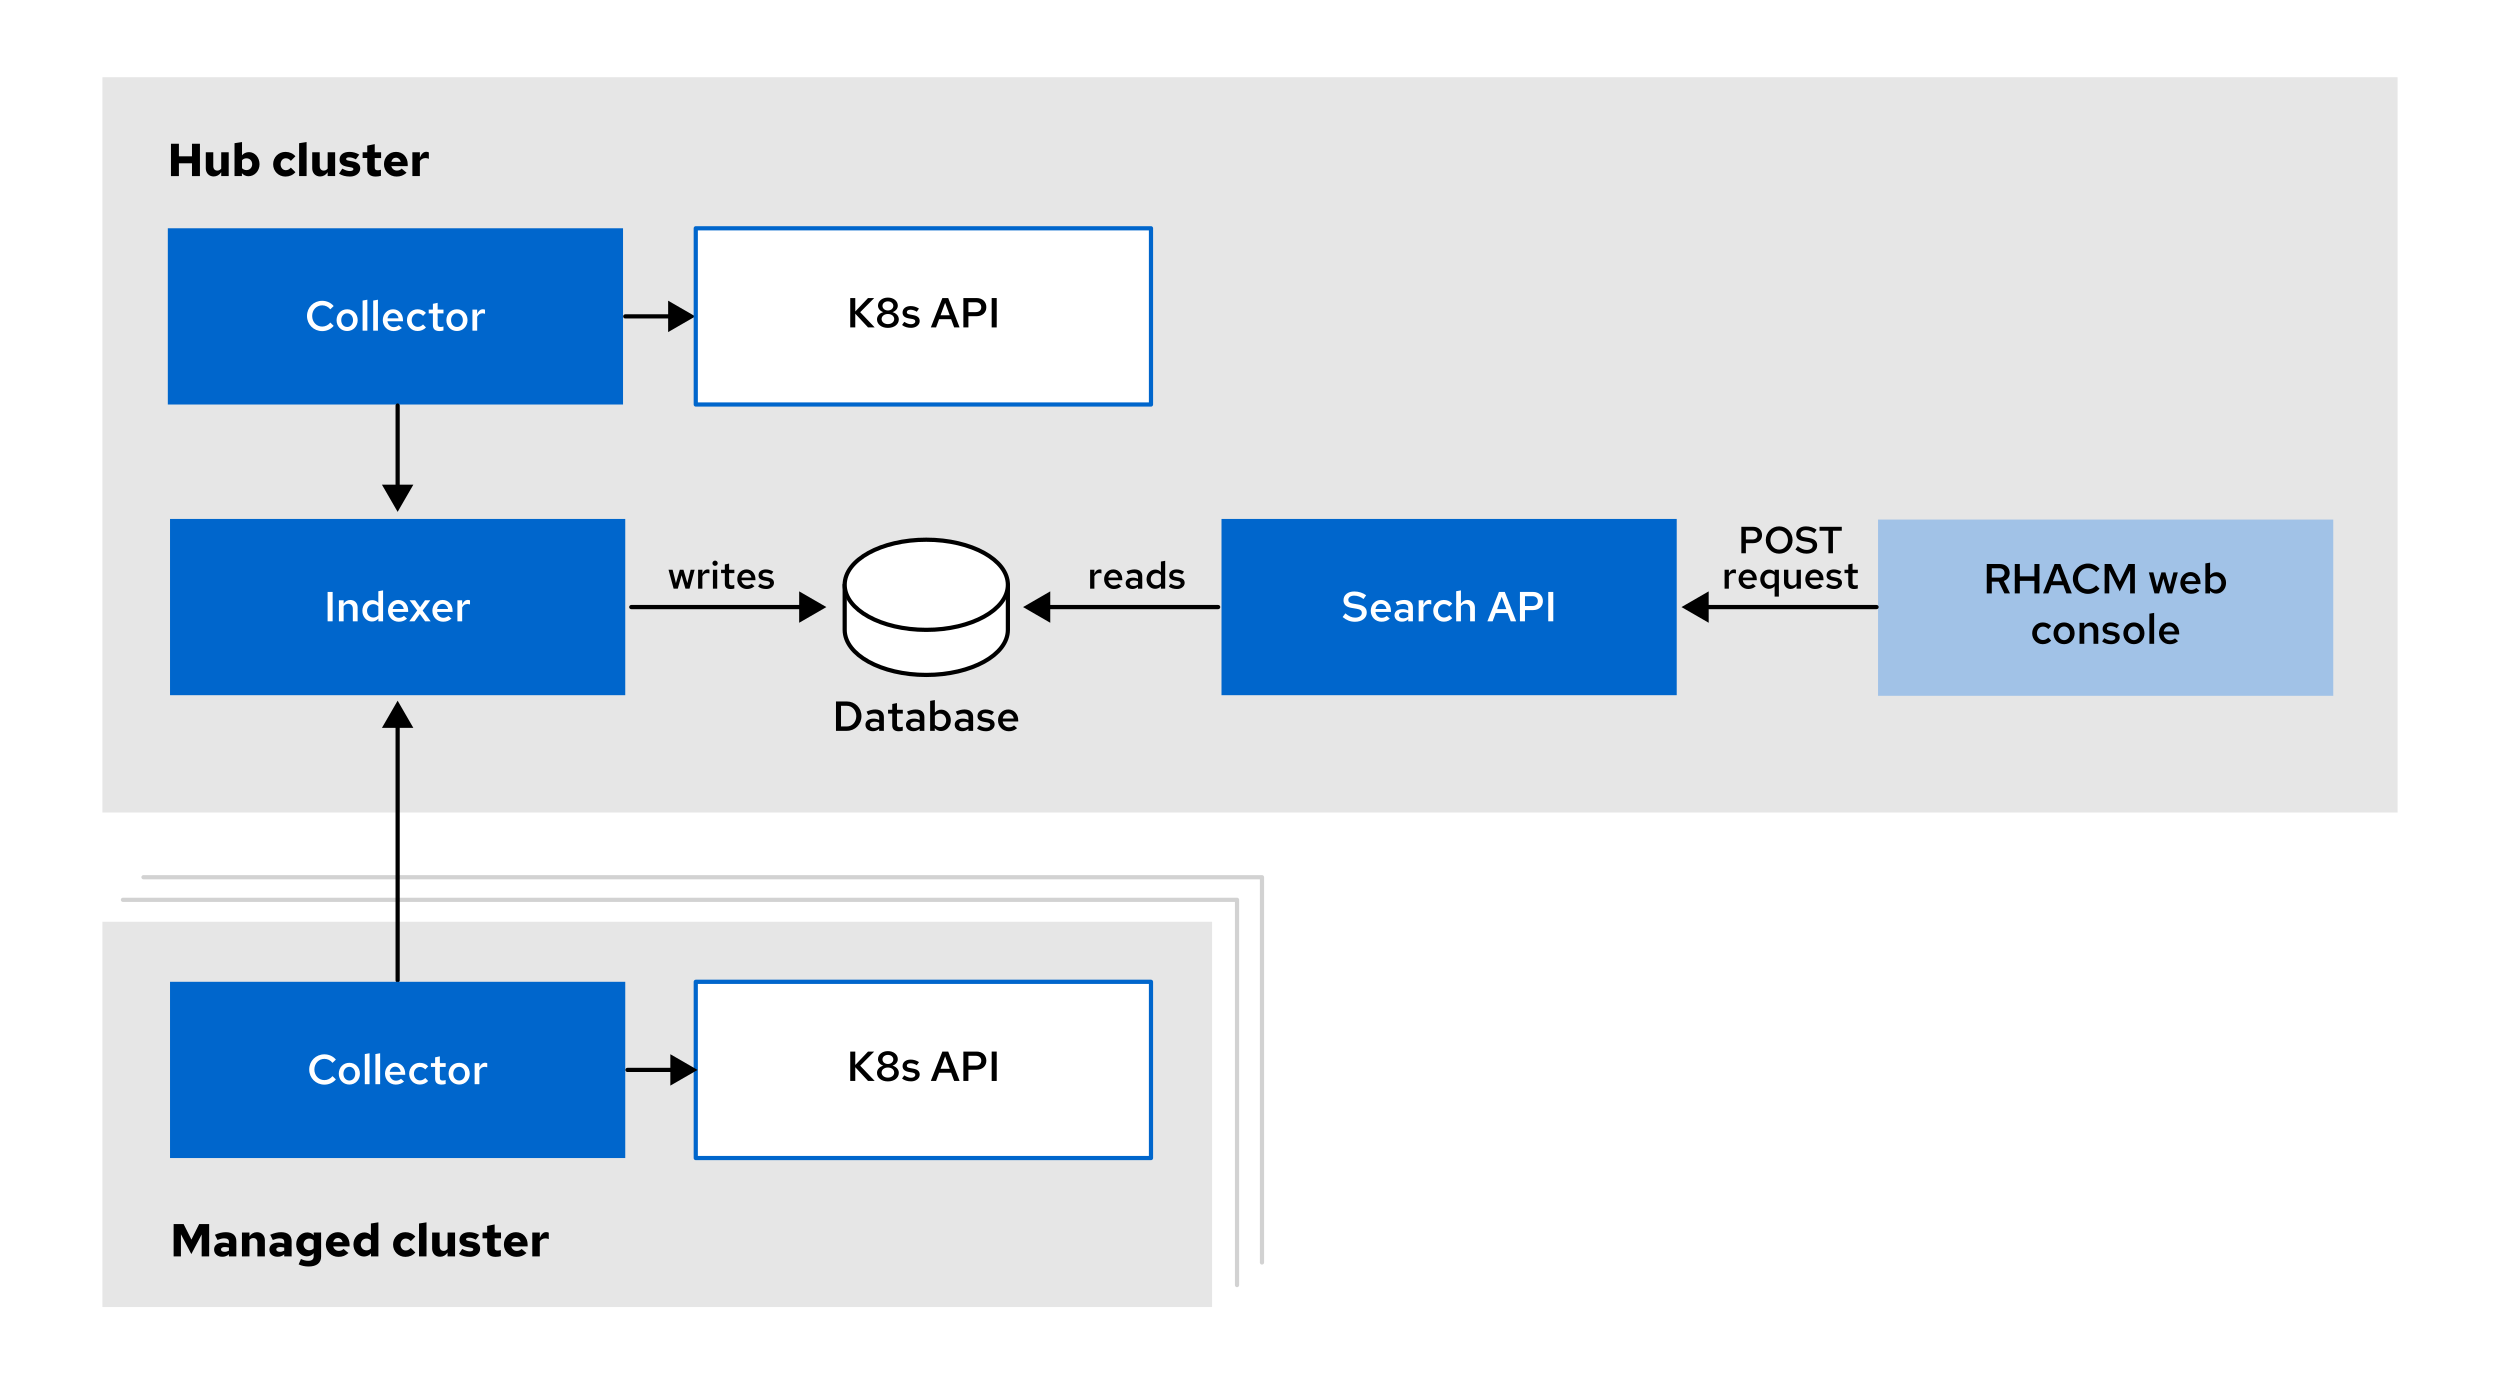 <svg id="uuid-ebcfe686-9ac0-4788-b4c0-62db6420682e" data-name="Layer 1" xmlns="http://www.w3.org/2000/svg" width="595.276" height="329.132" viewBox="0 0 595.276 329.132">
  <rect x="0" y="0" width="595.276" height="329.132" fill="#333333" stroke="none"/>
  <defs>
    <style>
      .uuid-1d7244fb-7c44-412d-bbc9-55fe25512e0c {
        stroke: #d2d2d2;
      }

      .uuid-1d7244fb-7c44-412d-bbc9-55fe25512e0c, .uuid-c9a936ca-016f-474c-8198-aa6db7174bf5, .uuid-ac366292-bc4e-4774-a60a-fff54d188578, .uuid-204c26a6-e61f-4f67-82f3-dba1c25d72a1 {
        stroke-linecap: round;
        stroke-linejoin: round;
      }

      .uuid-1d7244fb-7c44-412d-bbc9-55fe25512e0c, .uuid-204c26a6-e61f-4f67-82f3-dba1c25d72a1 {
        fill: none;
      }

      .uuid-a392baab-a7f9-4a50-8aaa-06a6478790cd {
        fill: #e6e6e6;
      }

      .uuid-c9a936ca-016f-474c-8198-aa6db7174bf5, .uuid-ac366292-bc4e-4774-a60a-fff54d188578, .uuid-f3caff86-4727-424e-9837-b213f0e2f4e6 {
        fill: #fff;
      }

      .uuid-c9a936ca-016f-474c-8198-aa6db7174bf5, .uuid-204c26a6-e61f-4f67-82f3-dba1c25d72a1 {
        stroke: #000;
      }

      .uuid-ac366292-bc4e-4774-a60a-fff54d188578 {
        stroke: #06c;
      }

      .uuid-a92c5fce-c048-4935-82c1-736e912303c3 {
        fill: #06c;
      }

      .uuid-5ebc29d7-1450-4ea7-b1e4-72ad45bd18f2 {
        fill: #a1c2e7;
      }
    </style>
  </defs>
  <rect class="uuid-f3caff86-4727-424e-9837-b213f0e2f4e6" x="-.773" y="-.101" width="596.579" height="329.216"></rect>
  <rect class="uuid-a392baab-a7f9-4a50-8aaa-06a6478790cd" x="24.386" y="18.386" width="546.503" height="175.086"></rect>
  <rect class="uuid-a392baab-a7f9-4a50-8aaa-06a6478790cd" x="24.386" y="219.479" width="264.225" height="91.737"></rect>
  <polyline class="uuid-1d7244fb-7c44-412d-bbc9-55fe25512e0c" points="29.273 214.255 294.551 214.255 294.551 305.992"></polyline>
  <polyline class="uuid-1d7244fb-7c44-412d-bbc9-55fe25512e0c" points="34.161 208.874 300.491 208.874 300.491 300.611"></polyline>
  <rect class="uuid-5ebc29d7-1450-4ea7-b1e4-72ad45bd18f2" x="447.182" y="123.713" width="108.392" height="41.965"></rect>
  <g>
    <path d="M473.069,134.299h3.108c1.389,0,2.338.859,2.338,2.119,0,.909-.539,1.619-1.389,1.919l1.479,2.958h-1.33l-1.349-2.799h-1.659v2.799h-1.199v-6.996ZM476.067,137.537c.75,0,1.239-.439,1.239-1.109,0-.68-.489-1.119-1.239-1.119h-1.799v2.229h1.799Z"></path>
    <path d="M479.739,134.299h1.199v2.938h3.478v-2.938h1.199v6.996h-1.199v-2.988h-3.478v2.988h-1.199v-6.996Z"></path>
    <path d="M489.218,134.299h1.389l2.709,6.996h-1.289l-.72-1.959h-2.868l-.72,1.959h-1.25l2.749-6.996ZM490.977,138.396l-1.1-2.958-1.089,2.958h2.188Z"></path>
    <path d="M493.569,137.797c0-2.029,1.579-3.608,3.618-3.608,1.069,0,2.089.46,2.729,1.25l-.8.779c-.5-.62-1.189-.949-1.929-.949-1.359,0-2.389,1.089-2.389,2.528s1.029,2.528,2.389,2.528c.739,0,1.429-.329,1.929-.949l.8.779c-.64.79-1.659,1.25-2.729,1.25-2.039,0-3.618-1.579-3.618-3.608Z"></path>
    <path d="M501.129,134.299h1.559l2.049,4.248,2.039-4.248h1.56v6.996h-1.13v-5.477l-2.479,4.977-2.488-5.007v5.507h-1.109v-6.996Z"></path>
    <path d="M511.658,136.288h1.08l.879,3.527,1.04-3.527h.949l1.029,3.527.88-3.527h1.049l-1.349,5.007h-1.08l-1.02-3.528-1.009,3.528h-1.1l-1.35-5.007Z"></path>
    <path d="M519.159,138.796c0-1.469,1.06-2.588,2.438-2.588,1.369,0,2.369,1.089,2.369,2.588v.271h-3.698c.11.81.72,1.399,1.499,1.399.47,0,.91-.181,1.189-.47l.739.669c-.609.51-1.219.729-1.979.729-1.439,0-2.559-1.129-2.559-2.599ZM522.897,138.366c-.12-.729-.64-1.239-1.31-1.239-.68,0-1.18.49-1.31,1.239h2.619Z"></path>
    <path d="M525.118,134.159l1.13-.19v2.988c.35-.439.909-.709,1.539-.709,1.27,0,2.259,1.129,2.259,2.548,0,1.43-1.02,2.549-2.329,2.549-.589,0-1.109-.239-1.489-.689v.64h-1.109v-7.136ZM528.937,138.796c0-.909-.64-1.599-1.489-1.599-.5,0-.909.2-1.199.56v2.089c.29.35.72.56,1.199.56.859,0,1.489-.689,1.489-1.609Z"></path>
    <path d="M483.884,150.796c0-1.449,1.1-2.588,2.528-2.588.78,0,1.499.31,1.999.85l-.699.729c-.35-.39-.78-.59-1.26-.59-.81,0-1.438.699-1.438,1.599,0,.91.629,1.6,1.438,1.6.479,0,.91-.2,1.26-.58l.699.72c-.5.54-1.219.85-1.999.85-1.429,0-2.528-1.129-2.528-2.589Z"></path>
    <path d="M488.964,150.796c0-1.479,1.079-2.588,2.519-2.588,1.43,0,2.509,1.109,2.509,2.588s-1.079,2.589-2.509,2.589c-1.439,0-2.519-1.109-2.519-2.589ZM492.882,150.796c0-.929-.59-1.629-1.399-1.629-.819,0-1.409.7-1.409,1.629,0,.939.59,1.63,1.409,1.63.81,0,1.399-.69,1.399-1.63Z"></path>
    <path d="M495.163,148.288h1.13v.819c.38-.59.93-.899,1.579-.899,1.029,0,1.749.729,1.749,1.789v3.298h-1.14v-2.979c0-.729-.43-1.199-1.1-1.199-.459,0-.829.21-1.089.609v3.568h-1.13v-5.007Z"></path>
    <path d="M500.534,152.715l.529-.749c.66.409,1.1.569,1.609.569.6,0,1.01-.279,1.01-.68,0-.31-.21-.47-.7-.569l-.879-.15c-.979-.18-1.449-.629-1.449-1.379,0-.939.77-1.549,1.938-1.549.7,0,1.329.199,1.969.6l-.529.749c-.51-.329-1-.479-1.509-.479-.521,0-.86.22-.86.58,0,.319.181.459.7.55l.89.17c.999.18,1.479.64,1.479,1.389,0,.92-.879,1.629-2.049,1.629-.859,0-1.619-.239-2.148-.68Z"></path>
    <path d="M505.593,150.796c0-1.479,1.079-2.588,2.519-2.588,1.43,0,2.509,1.109,2.509,2.588s-1.079,2.589-2.509,2.589c-1.439,0-2.519-1.109-2.519-2.589ZM509.511,150.796c0-.929-.59-1.629-1.399-1.629-.819,0-1.409.7-1.409,1.629,0,.939.59,1.63,1.409,1.63.81,0,1.399-.69,1.399-1.63Z"></path>
    <path d="M511.793,146.129l1.13-.2v7.366h-1.13v-7.166Z"></path>
    <path d="M514.083,150.796c0-1.469,1.06-2.588,2.438-2.588,1.369,0,2.369,1.089,2.369,2.588v.271h-3.698c.11.81.72,1.399,1.499,1.399.47,0,.91-.181,1.189-.47l.739.669c-.609.51-1.219.729-1.979.729-1.439,0-2.559-1.129-2.559-2.599ZM517.821,150.366c-.12-.729-.64-1.239-1.31-1.239-.68,0-1.18.49-1.31,1.239h2.619Z"></path>
  </g>
  <g>
    <path d="M40.708,34.229h1.892v2.992h3.114v-2.992h1.892v7.701h-1.892v-3.048h-3.114v3.048h-1.892v-7.701Z"></path>
    <path d="M49.001,40.081v-3.828h1.782v3.312c0,.638.374,1.056.946,1.056.385,0,.693-.153.946-.473v-3.895h1.782v5.677h-1.782v-.924c-.44.66-1.056,1.012-1.793,1.012-1.1,0-1.881-.803-1.881-1.937Z"></path>
    <path d="M55.843,34.097l1.783-.275v3.157c.374-.462.99-.759,1.661-.759,1.397,0,2.508,1.287,2.508,2.883s-1.166,2.86-2.641,2.86c-.616,0-1.166-.265-1.551-.727v.693h-1.76v-7.833ZM60.046,39.091c0-.803-.583-1.396-1.353-1.396-.44,0-.781.153-1.067.462v1.893c.275.285.649.45,1.067.45.781,0,1.353-.594,1.353-1.408Z"></path>
    <path d="M65.039,39.103c0-1.661,1.276-2.938,2.938-2.938.935,0,1.793.374,2.365,1.045l-1.089,1.089c-.363-.429-.726-.616-1.21-.616-.704,0-1.232.605-1.232,1.42s.528,1.419,1.232,1.419c.484,0,.847-.188,1.21-.616l1.089,1.089c-.572.672-1.43,1.046-2.365,1.046-1.661,0-2.938-1.276-2.938-2.938Z"></path>
    <path d="M71.221,34.097l1.783-.275v8.108h-1.783v-7.833Z"></path>
    <path d="M74.345,40.081v-3.828h1.782v3.312c0,.638.374,1.056.946,1.056.385,0,.693-.153.946-.473v-3.895h1.782v5.677h-1.782v-.924c-.44.66-1.056,1.012-1.793,1.012-1.1,0-1.881-.803-1.881-1.937Z"></path>
    <path d="M80.725,41.347l.781-1.188c.814.43,1.276.572,1.826.572.506,0,.814-.176.814-.462,0-.22-.165-.341-.528-.407l-1.089-.198c-1.1-.209-1.672-.77-1.672-1.65,0-1.154.891-1.848,2.376-1.848.792,0,1.573.22,2.311.648l-.814,1.134c-.572-.33-1.101-.484-1.628-.484-.429,0-.682.144-.682.385,0,.231.143.33.583.407l1.067.198c1.122.209,1.705.781,1.705,1.64,0,1.11-1.045,1.947-2.442,1.947-1.034,0-1.947-.242-2.607-.693Z"></path>
    <path d="M87.446,40.214v-2.586h-1.101v-1.375h1.101v-1.573l1.782-.363v1.937h1.518v1.375h-1.518v2.233c0,.506.198.683.748.683.209,0,.374-.022.726-.121v1.44c-.33.1-.858.177-1.221.177-1.342,0-2.035-.616-2.035-1.826Z"></path>
    <path d="M91.428,39.103c0-1.661,1.232-2.938,2.86-2.938,1.64,0,2.794,1.243,2.794,3.003v.386h-3.905c.165.638.682,1.066,1.331,1.066.473,0,.869-.165,1.122-.473l1.177.979c-.737.648-1.43.913-2.387.913-1.672,0-2.993-1.287-2.993-2.938ZM95.433,38.541c-.154-.604-.583-.99-1.155-.99-.561,0-.957.363-1.1.99h2.255Z"></path>
    <path d="M98.193,36.253h1.783v1.287c.363-.946.869-1.397,1.54-1.397.253.012.374.033.594.144v1.529c-.22-.11-.528-.177-.836-.177-.528,0-1.012.275-1.298.704v3.587h-1.783v-5.677Z"></path>
  </g>
  <g>
    <path d="M41.343,291.46h2.376l1.859,3.696,1.848-3.696h2.376v7.701h-1.782v-5.226l-2.464,4.676-2.476-4.72v5.27h-1.738v-7.701Z"></path>
    <path d="M50.979,297.533c0-1.046.814-1.65,2.211-1.65.407,0,.814.077,1.32.264v-.462c0-.55-.363-.825-1.122-.825-.429,0-.935.121-1.595.396l-.616-1.243c.935-.418,1.771-.616,2.607-.616,1.573,0,2.486.781,2.486,2.134v3.631h-1.76v-.495c-.495.418-.968.583-1.573.583-1.155,0-1.958-.704-1.958-1.716ZM53.488,298.072c.374,0,.715-.1,1.023-.286v-.727c-.33-.077-.649-.121-.979-.121-.583,0-.913.198-.913.562s.319.572.869.572Z"></path>
    <path d="M57.612,293.484h1.783v.924c.44-.66,1.056-1.012,1.793-1.012,1.1,0,1.881.803,1.881,1.937v3.828h-1.782v-3.312c0-.638-.374-1.056-.946-1.056-.385,0-.693.153-.946.473v3.895h-1.783v-5.677Z"></path>
    <path d="M64.146,297.533c0-1.046.814-1.65,2.211-1.65.407,0,.814.077,1.32.264v-.462c0-.55-.363-.825-1.122-.825-.429,0-.935.121-1.595.396l-.616-1.243c.935-.418,1.771-.616,2.607-.616,1.573,0,2.486.781,2.486,2.134v3.631h-1.76v-.495c-.495.418-.968.583-1.573.583-1.155,0-1.958-.704-1.958-1.716ZM66.655,298.072c.374,0,.715-.1,1.023-.286v-.727c-.33-.077-.649-.121-.979-.121-.583,0-.913.198-.913.562s.319.572.869.572Z"></path>
    <path d="M71.109,301.064l.55-1.287c.627.297,1.188.44,1.738.44.847,0,1.287-.353,1.287-1.046v-.77c-.374.462-.99.748-1.65.748-1.397,0-2.508-1.276-2.508-2.86s1.167-2.839,2.641-2.839c.605,0,1.155.253,1.54.715v-.682h1.75v5.71c0,1.529-1.056,2.376-2.993,2.376-.858,0-1.672-.176-2.354-.506ZM74.685,297.247v-1.893c-.275-.286-.649-.44-1.056-.44-.781,0-1.353.584-1.353,1.387s.583,1.397,1.353,1.397c.429,0,.781-.154,1.056-.451Z"></path>
    <path d="M77.588,296.334c0-1.661,1.232-2.938,2.86-2.938,1.64,0,2.794,1.243,2.794,3.003v.386h-3.905c.165.638.682,1.066,1.331,1.066.473,0,.869-.165,1.122-.473l1.177.979c-.737.648-1.43.913-2.387.913-1.672,0-2.993-1.287-2.993-2.938ZM81.593,295.772c-.154-.604-.583-.99-1.155-.99-.561,0-.957.363-1.1.99h2.255Z"></path>
    <path d="M84.155,296.312c0-1.595,1.167-2.86,2.641-2.86.594,0,1.133.242,1.518.683v-2.806l1.782-.275v8.108h-1.76v-.737c-.374.474-1.001.771-1.672.771-1.397,0-2.508-1.287-2.508-2.883ZM88.313,297.269v-1.914c-.275-.286-.649-.44-1.056-.44-.781,0-1.353.595-1.353,1.408,0,.804.583,1.397,1.353,1.397.429,0,.781-.154,1.056-.451Z"></path>
    <path d="M93.593,296.334c0-1.661,1.276-2.938,2.938-2.938.935,0,1.793.374,2.365,1.045l-1.089,1.089c-.363-.429-.726-.616-1.21-.616-.704,0-1.232.605-1.232,1.42s.528,1.419,1.232,1.419c.484,0,.847-.188,1.21-.616l1.089,1.089c-.572.672-1.43,1.046-2.365,1.046-1.661,0-2.938-1.276-2.938-2.938Z"></path>
    <path d="M99.774,291.328l1.783-.275v8.108h-1.783v-7.833Z"></path>
    <path d="M102.898,297.312v-3.828h1.782v3.312c0,.638.374,1.056.946,1.056.385,0,.693-.153.946-.473v-3.895h1.782v5.677h-1.782v-.924c-.44.66-1.056,1.012-1.793,1.012-1.1,0-1.881-.803-1.881-1.937Z"></path>
    <path d="M109.278,298.578l.781-1.188c.814.43,1.276.572,1.826.572.506,0,.814-.176.814-.462,0-.22-.165-.341-.528-.407l-1.089-.198c-1.1-.209-1.672-.77-1.672-1.65,0-1.154.891-1.848,2.376-1.848.792,0,1.573.22,2.311.648l-.814,1.134c-.572-.33-1.101-.484-1.628-.484-.429,0-.682.144-.682.385,0,.231.143.33.583.407l1.067.198c1.122.209,1.705.781,1.705,1.64,0,1.11-1.045,1.947-2.442,1.947-1.034,0-1.947-.242-2.607-.693Z"></path>
    <path d="M116,297.445v-2.586h-1.101v-1.375h1.101v-1.573l1.782-.363v1.937h1.518v1.375h-1.518v2.233c0,.506.198.683.748.683.209,0,.374-.022.726-.121v1.44c-.33.1-.858.177-1.221.177-1.342,0-2.035-.616-2.035-1.826Z"></path>
    <path d="M119.981,296.334c0-1.661,1.232-2.938,2.86-2.938,1.64,0,2.794,1.243,2.794,3.003v.386h-3.905c.165.638.682,1.066,1.331,1.066.473,0,.869-.165,1.122-.473l1.177.979c-.737.648-1.43.913-2.387.913-1.672,0-2.993-1.287-2.993-2.938ZM123.986,295.772c-.154-.604-.583-.99-1.155-.99-.561,0-.957.363-1.1.99h2.255Z"></path>
    <path d="M126.746,293.484h1.783v1.287c.363-.946.869-1.397,1.54-1.397.253.012.374.033.594.144v1.529c-.22-.11-.528-.177-.836-.177-.528,0-1.012.275-1.298.704v3.587h-1.783v-5.677Z"></path>
  </g>
  <rect class="uuid-a92c5fce-c048-4935-82c1-736e912303c3" x="40.485" y="123.566" width="108.392" height="41.965"></rect>
  <rect class="uuid-a92c5fce-c048-4935-82c1-736e912303c3" x="39.959" y="54.354" width="108.392" height="41.965"></rect>
  <g>
    <path class="uuid-f3caff86-4727-424e-9837-b213f0e2f4e6" d="M73.101,75.232c0-2.029,1.579-3.608,3.618-3.608,1.069,0,2.089.46,2.729,1.25l-.8.779c-.5-.62-1.189-.949-1.929-.949-1.359,0-2.389,1.089-2.389,2.528s1.029,2.528,2.389,2.528c.739,0,1.429-.329,1.929-.949l.8.779c-.64.79-1.659,1.25-2.729,1.25-2.039,0-3.618-1.579-3.618-3.608Z"></path>
    <path class="uuid-f3caff86-4727-424e-9837-b213f0e2f4e6" d="M80.141,76.231c0-1.479,1.08-2.588,2.519-2.588,1.429,0,2.509,1.109,2.509,2.588s-1.08,2.589-2.509,2.589c-1.439,0-2.519-1.109-2.519-2.589ZM84.059,76.231c0-.929-.59-1.629-1.399-1.629-.819,0-1.409.7-1.409,1.629,0,.939.59,1.63,1.409,1.63.81,0,1.399-.69,1.399-1.63Z"></path>
    <path class="uuid-f3caff86-4727-424e-9837-b213f0e2f4e6" d="M86.34,71.564l1.129-.2v7.366h-1.129v-7.166Z"></path>
    <path class="uuid-f3caff86-4727-424e-9837-b213f0e2f4e6" d="M88.86,71.564l1.129-.2v7.366h-1.129v-7.166Z"></path>
    <path class="uuid-f3caff86-4727-424e-9837-b213f0e2f4e6" d="M91.15,76.231c0-1.469,1.06-2.588,2.438-2.588,1.37,0,2.369,1.089,2.369,2.588v.271h-3.698c.11.81.72,1.399,1.499,1.399.47,0,.91-.181,1.189-.47l.74.669c-.61.51-1.219.729-1.979.729-1.439,0-2.559-1.129-2.559-2.599ZM94.888,75.802c-.12-.729-.64-1.239-1.309-1.239-.68,0-1.179.49-1.309,1.239h2.618Z"></path>
    <path class="uuid-f3caff86-4727-424e-9837-b213f0e2f4e6" d="M96.9,76.231c0-1.449,1.1-2.588,2.529-2.588.779,0,1.499.31,1.999.85l-.699.729c-.35-.39-.78-.59-1.26-.59-.809,0-1.439.699-1.439,1.599,0,.91.63,1.6,1.439,1.6.48,0,.91-.2,1.26-.58l.699.72c-.5.54-1.219.85-1.999.85-1.429,0-2.529-1.129-2.529-2.589Z"></path>
    <path class="uuid-f3caff86-4727-424e-9837-b213f0e2f4e6" d="M103.08,77.432v-2.809h-1v-.899h1v-1.38l1.129-.239v1.619h1.389v.899h-1.389v2.559c0,.489.19.68.7.68.22,0,.379-.03.68-.12v.949c-.29.09-.67.14-.97.14-1.009,0-1.539-.479-1.539-1.398Z"></path>
    <path class="uuid-f3caff86-4727-424e-9837-b213f0e2f4e6" d="M106.29,76.231c0-1.479,1.08-2.588,2.519-2.588,1.429,0,2.509,1.109,2.509,2.588s-1.08,2.589-2.509,2.589c-1.439,0-2.519-1.109-2.519-2.589ZM110.208,76.231c0-.929-.59-1.629-1.399-1.629-.819,0-1.409.7-1.409,1.629,0,.939.59,1.63,1.409,1.63.81,0,1.399-.69,1.399-1.63Z"></path>
    <path class="uuid-f3caff86-4727-424e-9837-b213f0e2f4e6" d="M112.49,73.724h1.129v1.079c.28-.76.759-1.17,1.379-1.17.19.011.32.03.49.101v.989c-.18-.07-.41-.12-.62-.12-.549,0-.999.31-1.249.83v3.298h-1.129v-5.007Z"></path>
  </g>
  <g>
    <path class="uuid-f3caff86-4727-424e-9837-b213f0e2f4e6" d="M78.006,140.946h1.199v6.996h-1.199v-6.996Z"></path>
    <path class="uuid-f3caff86-4727-424e-9837-b213f0e2f4e6" d="M80.696,142.936h1.129v.819c.38-.59.929-.899,1.579-.899,1.029,0,1.749.729,1.749,1.789v3.298h-1.14v-2.979c0-.729-.43-1.199-1.099-1.199-.46,0-.83.21-1.089.609v3.568h-1.129v-5.007Z"></path>
    <path class="uuid-f3caff86-4727-424e-9837-b213f0e2f4e6" d="M86.286,145.443c0-1.429,1.029-2.548,2.339-2.548.569,0,1.089.229,1.459.649v-2.769l1.129-.2v7.366h-1.119v-.659c-.36.449-.919.709-1.549.709-1.27,0-2.259-1.129-2.259-2.549ZM90.084,146.493v-2.108c-.29-.34-.72-.54-1.189-.54-.859,0-1.499.68-1.499,1.599,0,.91.64,1.6,1.499,1.6.49,0,.9-.19,1.189-.55Z"></path>
    <path class="uuid-f3caff86-4727-424e-9837-b213f0e2f4e6" d="M92.386,145.443c0-1.469,1.06-2.588,2.438-2.588,1.37,0,2.369,1.089,2.369,2.588v.271h-3.698c.11.81.72,1.399,1.499,1.399.47,0,.91-.181,1.189-.47l.74.669c-.61.51-1.219.729-1.979.729-1.439,0-2.559-1.129-2.559-2.599ZM96.124,145.014c-.12-.729-.64-1.239-1.309-1.239-.68,0-1.179.49-1.309,1.239h2.618Z"></path>
    <path class="uuid-f3caff86-4727-424e-9837-b213f0e2f4e6" d="M99.335,145.364l-1.809-2.429h1.33l1.169,1.648,1.169-1.648h1.27l-1.829,2.458,1.909,2.549h-1.319l-1.259-1.749-1.259,1.749h-1.259l1.889-2.578Z"></path>
    <path class="uuid-f3caff86-4727-424e-9837-b213f0e2f4e6" d="M102.956,145.443c0-1.469,1.06-2.588,2.438-2.588,1.37,0,2.369,1.089,2.369,2.588v.271h-3.698c.11.81.72,1.399,1.499,1.399.47,0,.91-.181,1.189-.47l.74.669c-.61.51-1.219.729-1.979.729-1.439,0-2.559-1.129-2.559-2.599ZM106.694,145.014c-.12-.729-.64-1.239-1.309-1.239-.68,0-1.179.49-1.309,1.239h2.618Z"></path>
    <path class="uuid-f3caff86-4727-424e-9837-b213f0e2f4e6" d="M108.916,142.936h1.129v1.079c.28-.76.759-1.17,1.379-1.17.19.011.32.03.49.101v.989c-.18-.07-.41-.12-.62-.12-.549,0-.999.31-1.249.83v3.298h-1.129v-5.007Z"></path>
  </g>
  <rect class="uuid-a92c5fce-c048-4935-82c1-736e912303c3" x="290.853" y="123.566" width="108.392" height="41.965"></rect>
  <g>
    <path class="uuid-f3caff86-4727-424e-9837-b213f0e2f4e6" d="M319.694,146.923l.649-.88c.899.74,1.549,1.02,2.358,1.02.92,0,1.56-.47,1.56-1.119,0-.569-.34-.84-1.27-.999l-1.289-.22c-1.21-.221-1.799-.82-1.799-1.779,0-1.27,1.009-2.109,2.578-2.109,1.05,0,2.009.311,2.809.899l-.609.9c-.7-.53-1.449-.81-2.239-.81-.84,0-1.399.43-1.399.999,0,.51.32.77,1.08.89l1.249.21c1.409.25,2.068.869,2.068,1.929,0,1.289-1.139,2.199-2.808,2.199-1.1,0-2.05-.38-2.938-1.13Z"></path>
    <path class="uuid-f3caff86-4727-424e-9837-b213f0e2f4e6" d="M326.394,145.443c0-1.469,1.06-2.588,2.438-2.588,1.369,0,2.369,1.089,2.369,2.588v.271h-3.698c.11.81.72,1.399,1.499,1.399.47,0,.91-.181,1.189-.47l.739.669c-.609.51-1.219.729-1.979.729-1.439,0-2.559-1.129-2.559-2.599ZM330.132,145.014c-.12-.729-.64-1.239-1.31-1.239-.68,0-1.18.49-1.31,1.239h2.619Z"></path>
    <path class="uuid-f3caff86-4727-424e-9837-b213f0e2f4e6" d="M332.044,146.503c0-.899.74-1.469,1.919-1.469.47,0,.91.1,1.35.319v-.56c0-.659-.38-.999-1.149-.999-.42,0-.88.12-1.459.39l-.4-.819c.75-.34,1.409-.51,2.079-.51,1.31,0,2.049.659,2.049,1.818v3.269h-1.119v-.52c-.43.42-.909.609-1.489.609-1.05,0-1.779-.63-1.779-1.529ZM334.133,147.232c.45,0,.84-.13,1.18-.419v-.81c-.359-.17-.72-.24-1.149-.24-.649,0-1.06.27-1.06.72,0,.46.4.749,1.029.749Z"></path>
    <path class="uuid-f3caff86-4727-424e-9837-b213f0e2f4e6" d="M337.803,142.936h1.13v1.079c.279-.76.76-1.17,1.379-1.17.19.011.32.03.49.101v.989c-.181-.07-.41-.12-.62-.12-.55,0-.999.31-1.249.83v3.298h-1.13v-5.007Z"></path>
    <path class="uuid-f3caff86-4727-424e-9837-b213f0e2f4e6" d="M341.273,145.443c0-1.449,1.1-2.588,2.528-2.588.78,0,1.499.31,1.999.85l-.699.729c-.35-.39-.779-.59-1.26-.59-.81,0-1.439.699-1.439,1.599,0,.91.63,1.6,1.439,1.6.48,0,.91-.2,1.26-.58l.699.72c-.5.54-1.219.85-1.999.85-1.429,0-2.528-1.129-2.528-2.589Z"></path>
    <path class="uuid-f3caff86-4727-424e-9837-b213f0e2f4e6" d="M346.733,140.776l1.13-.2v3.179c.38-.59.93-.899,1.579-.899,1.029,0,1.749.729,1.749,1.789v3.298h-1.14v-2.979c0-.729-.43-1.199-1.1-1.199-.459,0-.829.21-1.089.609v3.568h-1.13v-7.166Z"></path>
    <path class="uuid-f3caff86-4727-424e-9837-b213f0e2f4e6" d="M356.912,140.946h1.389l2.709,6.996h-1.289l-.72-1.959h-2.868l-.72,1.959h-1.25l2.749-6.996ZM358.671,145.044l-1.1-2.958-1.089,2.958h2.188Z"></path>
    <path class="uuid-f3caff86-4727-424e-9837-b213f0e2f4e6" d="M361.913,140.946h3.128c1.419,0,2.339.89,2.339,2.179,0,1.26-.92,2.148-2.339,2.148h-1.929v2.669h-1.199v-6.996ZM364.852,144.294c.85,0,1.319-.47,1.319-1.179,0-.689-.47-1.159-1.31-1.159h-1.749v2.338h1.739Z"></path>
    <path class="uuid-f3caff86-4727-424e-9837-b213f0e2f4e6" d="M368.653,140.946h1.199v6.996h-1.199v-6.996Z"></path>
  </g>
  <g>
    <g>
      <path d="M199.054,167.024h2.559c2.009,0,3.508,1.529,3.508,3.498s-1.499,3.498-3.508,3.498h-2.559v-6.996ZM201.643,172.981c1.259,0,2.249-1.069,2.249-2.459s-.989-2.459-2.249-2.459h-1.389v4.918h1.389Z"></path>
      <path d="M206.074,172.581c0-.899.739-1.469,1.919-1.469.47,0,.909.1,1.349.319v-.56c0-.659-.38-.999-1.149-.999-.42,0-.879.12-1.459.39l-.4-.819c.75-.34,1.409-.51,2.079-.51,1.31,0,2.049.659,2.049,1.818v3.269h-1.119v-.52c-.43.42-.91.609-1.489.609-1.049,0-1.779-.63-1.779-1.529ZM208.163,173.311c.45,0,.839-.13,1.179-.419v-.81c-.36-.17-.72-.24-1.149-.24-.649,0-1.06.27-1.06.72,0,.46.4.749,1.03.749Z"></path>
      <path d="M212.454,172.722v-2.809h-1v-.899h1v-1.38l1.129-.239v1.619h1.389v.899h-1.389v2.559c0,.489.19.68.7.68.22,0,.379-.03.68-.12v.949c-.29.09-.67.14-.97.14-1.009,0-1.539-.479-1.539-1.398Z"></path>
      <path d="M215.714,172.581c0-.899.739-1.469,1.919-1.469.47,0,.909.1,1.349.319v-.56c0-.659-.38-.999-1.149-.999-.42,0-.879.12-1.459.39l-.4-.819c.75-.34,1.409-.51,2.079-.51,1.31,0,2.049.659,2.049,1.818v3.269h-1.119v-.52c-.43.42-.91.609-1.489.609-1.049,0-1.779-.63-1.779-1.529ZM217.803,173.311c.45,0,.839-.13,1.179-.419v-.81c-.36-.17-.72-.24-1.149-.24-.649,0-1.06.27-1.06.72,0,.46.4.749,1.03.749Z"></path>
      <path d="M221.474,166.885l1.129-.19v2.988c.35-.439.909-.709,1.539-.709,1.269,0,2.259,1.129,2.259,2.548,0,1.43-1.02,2.549-2.329,2.549-.59,0-1.109-.239-1.489-.689v.64h-1.109v-7.136ZM225.292,171.521c0-.909-.64-1.599-1.489-1.599-.5,0-.91.2-1.199.56v2.089c.29.35.72.56,1.199.56.859,0,1.489-.689,1.489-1.609Z"></path>
      <path d="M227.324,172.581c0-.899.739-1.469,1.919-1.469.47,0,.909.1,1.349.319v-.56c0-.659-.38-.999-1.149-.999-.42,0-.879.12-1.459.39l-.4-.819c.75-.34,1.409-.51,2.079-.51,1.31,0,2.049.659,2.049,1.818v3.269h-1.119v-.52c-.43.42-.91.609-1.489.609-1.049,0-1.779-.63-1.779-1.529ZM229.413,173.311c.45,0,.839-.13,1.179-.419v-.81c-.36-.17-.72-.24-1.149-.24-.649,0-1.06.27-1.06.72,0,.46.4.749,1.03.749Z"></path>
      <path d="M232.634,173.44l.53-.749c.66.409,1.099.569,1.609.569.6,0,1.009-.279,1.009-.68,0-.31-.209-.47-.699-.569l-.88-.15c-.979-.18-1.449-.629-1.449-1.379,0-.939.77-1.549,1.939-1.549.7,0,1.33.199,1.969.6l-.53.749c-.51-.329-1-.479-1.509-.479-.52,0-.859.22-.859.58,0,.319.18.459.7.55l.889.17c1,.18,1.479.64,1.479,1.389,0,.92-.88,1.629-2.049,1.629-.859,0-1.619-.239-2.148-.68Z"></path>
      <path d="M237.643,171.521c0-1.469,1.06-2.588,2.438-2.588,1.37,0,2.369,1.089,2.369,2.588v.271h-3.698c.11.81.72,1.399,1.499,1.399.47,0,.91-.181,1.189-.47l.74.669c-.61.51-1.219.729-1.979.729-1.439,0-2.559-1.129-2.559-2.599ZM241.381,171.092c-.12-.729-.64-1.239-1.309-1.239-.68,0-1.179.49-1.309,1.239h2.618Z"></path>
    </g>
    <g>
      <path class="uuid-c9a936ca-016f-474c-8198-aa6db7174bf5" d="M201.129,139.244v10.733c0,5.928,8.698,10.733,19.429,10.733s19.429-4.806,19.429-10.733v-10.733"></path>
      <ellipse class="uuid-c9a936ca-016f-474c-8198-aa6db7174bf5" cx="220.558" cy="139.244" rx="19.429" ry="10.733"></ellipse>
    </g>
  </g>
  <g>
    <line class="uuid-204c26a6-e61f-4f67-82f3-dba1c25d72a1" x1="94.681" y1="96.567" x2="94.681" y2="116.502"></line>
    <polygon points="90.941 115.408 94.681 121.884 98.421 115.408 90.941 115.408"></polygon>
  </g>
  <g>
    <line class="uuid-204c26a6-e61f-4f67-82f3-dba1c25d72a1" x1="94.681" y1="172.221" x2="94.681" y2="233.447"></line>
    <polygon points="90.941 173.315 94.681 166.839 98.421 173.315 90.941 173.315"></polygon>
  </g>
  <g>
    <line class="uuid-204c26a6-e61f-4f67-82f3-dba1c25d72a1" x1="150.314" y1="144.549" x2="191.384" y2="144.549"></line>
    <polygon points="190.289 148.289 196.766 144.549 190.289 140.809 190.289 148.289"></polygon>
  </g>
  <g>
    <line class="uuid-204c26a6-e61f-4f67-82f3-dba1c25d72a1" x1="148.881" y1="75.337" x2="160.182" y2="75.337"></line>
    <polygon points="159.088 79.077 165.564 75.337 159.088 71.597 159.088 79.077"></polygon>
  </g>
  <g>
    <line class="uuid-204c26a6-e61f-4f67-82f3-dba1c25d72a1" x1="405.762" y1="144.549" x2="446.832" y2="144.549"></line>
    <polygon points="406.856 148.289 400.38 144.549 406.856 140.809 406.856 148.289"></polygon>
  </g>
  <g>
    <line class="uuid-204c26a6-e61f-4f67-82f3-dba1c25d72a1" x1="248.982" y1="144.549" x2="290.052" y2="144.549"></line>
    <polygon points="250.076 148.289 243.6 144.549 250.076 140.809 250.076 148.289"></polygon>
  </g>
  <g>
    <path d="M159.18,135.653h.972l.792,3.179.936-3.179h.855l.927,3.179.792-3.179h.945l-1.215,4.511h-.972l-.918-3.178-.909,3.178h-.99l-1.215-4.511Z"></path>
    <path d="M166.228,135.653h1.017v.973c.252-.685.684-1.054,1.242-1.054.171.01.288.027.441.091v.891c-.162-.062-.369-.107-.558-.107-.495,0-.9.278-1.125.747v2.971h-1.017v-4.511Z"></path>
    <path d="M169.638,134.114c0-.342.279-.63.63-.63.342,0,.63.288.63.63s-.288.621-.63.621c-.351,0-.63-.279-.63-.621ZM169.755,135.653h1.018v4.511h-1.018v-4.511Z"></path>
    <path d="M172.59,138.994v-2.53h-.9v-.811h.9v-1.242l1.017-.216v1.458h1.251v.811h-1.251v2.305c0,.441.171.612.63.612.198,0,.342-.027.612-.108v.855c-.261.081-.604.126-.874.126-.909,0-1.386-.432-1.386-1.26Z"></path>
    <path d="M175.551,137.913c0-1.323.954-2.331,2.196-2.331,1.233,0,2.134.981,2.134,2.331v.243h-3.331c.099.729.648,1.261,1.351,1.261.423,0,.819-.162,1.071-.423l.666.603c-.549.459-1.098.657-1.782.657-1.296,0-2.305-1.018-2.305-2.341ZM178.918,137.526c-.108-.657-.576-1.116-1.179-1.116-.612,0-1.062.44-1.179,1.116h2.358Z"></path>
    <path d="M180.51,139.642l.477-.675c.594.369.99.513,1.45.513.54,0,.909-.252.909-.611,0-.279-.189-.424-.63-.514l-.792-.135c-.882-.162-1.306-.567-1.306-1.242,0-.847.693-1.396,1.747-1.396.63,0,1.197.18,1.773.54l-.477.675c-.459-.297-.9-.432-1.359-.432-.468,0-.774.198-.774.521,0,.288.162.414.63.495l.801.153c.9.162,1.333.576,1.333,1.252,0,.828-.792,1.467-1.846,1.467-.774,0-1.458-.216-1.936-.612Z"></path>
  </g>
  <g>
    <path d="M259.57,135.653h1.017v.973c.252-.685.684-1.054,1.242-1.054.171.01.288.027.441.091v.891c-.162-.062-.369-.107-.558-.107-.495,0-.9.278-1.125.747v2.971h-1.017v-4.511Z"></path>
    <path d="M262.9,137.913c0-1.323.954-2.331,2.196-2.331,1.233,0,2.134.981,2.134,2.331v.243h-3.331c.099.729.648,1.261,1.351,1.261.423,0,.819-.162,1.071-.423l.666.603c-.549.459-1.098.657-1.782.657-1.296,0-2.305-1.018-2.305-2.341ZM266.267,137.526c-.108-.657-.576-1.116-1.179-1.116-.612,0-1.062.44-1.179,1.116h2.358Z"></path>
    <path d="M268.03,138.868c0-.811.667-1.324,1.729-1.324.423,0,.819.091,1.215.288v-.504c0-.594-.342-.9-1.035-.9-.378,0-.792.108-1.314.352l-.36-.738c.675-.307,1.269-.459,1.873-.459,1.179,0,1.845.594,1.845,1.638v2.944h-1.008v-.468c-.387.378-.819.549-1.341.549-.945,0-1.603-.567-1.603-1.377ZM269.912,139.524c.405,0,.756-.116,1.062-.378v-.729c-.324-.153-.648-.217-1.035-.217-.585,0-.954.243-.954.648,0,.414.36.675.927.675Z"></path>
    <path d="M273.007,137.913c0-1.287.927-2.295,2.106-2.295.513,0,.981.207,1.314.585v-2.494l1.017-.18v6.635h-1.008v-.594c-.324.404-.828.639-1.396.639-1.143,0-2.034-1.018-2.034-2.296ZM276.428,138.858v-1.899c-.261-.306-.648-.486-1.071-.486-.774,0-1.351.612-1.351,1.44,0,.819.576,1.44,1.351,1.44.441,0,.81-.171,1.071-.495Z"></path>
    <path d="M278.299,139.642l.477-.675c.594.369.99.513,1.45.513.54,0,.909-.252.909-.611,0-.279-.189-.424-.63-.514l-.792-.135c-.882-.162-1.306-.567-1.306-1.242,0-.847.693-1.396,1.747-1.396.63,0,1.197.18,1.773.54l-.477.675c-.459-.297-.9-.432-1.359-.432-.468,0-.774.198-.774.521,0,.288.162.414.63.495l.801.153c.9.162,1.333.576,1.333,1.252,0,.828-.792,1.467-1.846,1.467-.774,0-1.458-.216-1.936-.612Z"></path>
  </g>
  <g>
    <path d="M414.632,125.437h2.818c1.278,0,2.106.801,2.106,1.963,0,1.134-.828,1.936-2.106,1.936h-1.737v2.403h-1.081v-6.302ZM417.279,128.453c.765,0,1.188-.423,1.188-1.062,0-.621-.424-1.044-1.18-1.044h-1.575v2.106h1.566Z"></path>
    <path d="M420.455,128.588c0-1.818,1.404-3.25,3.188-3.25s3.187,1.432,3.187,3.25-1.404,3.25-3.187,3.25-3.188-1.431-3.188-3.25ZM425.722,128.588c0-1.296-.9-2.277-2.079-2.277s-2.089.981-2.089,2.277.909,2.278,2.089,2.278,2.079-.981,2.079-2.278Z"></path>
    <path d="M427.511,130.821l.585-.793c.811.667,1.396.919,2.125.919.828,0,1.404-.424,1.404-1.009,0-.513-.306-.756-1.144-.9l-1.161-.197c-1.089-.198-1.62-.738-1.62-1.603,0-1.144.909-1.9,2.322-1.9.945,0,1.81.279,2.53.811l-.55.811c-.63-.478-1.305-.729-2.017-.729-.756,0-1.26.388-1.26.9,0,.459.288.693.972.801l1.126.189c1.27.226,1.863.783,1.863,1.737,0,1.161-1.026,1.98-2.529,1.98-.99,0-1.846-.342-2.647-1.017Z"></path>
    <path d="M435.359,126.374h-2.107v-.937h5.294v.937h-2.106v5.365h-1.08v-5.365Z"></path>
    <path d="M410.646,135.653h1.018v.973c.252-.685.685-1.054,1.242-1.054.171.01.288.027.441.091v.891c-.162-.062-.369-.107-.559-.107-.495,0-.899.278-1.125.747v2.971h-1.018v-4.511Z"></path>
    <path d="M413.976,137.913c0-1.323.954-2.331,2.197-2.331,1.233,0,2.134.981,2.134,2.331v.243h-3.331c.099.729.647,1.261,1.35,1.261.424,0,.819-.162,1.071-.423l.667.603c-.55.459-1.099.657-1.783.657-1.296,0-2.305-1.018-2.305-2.341ZM417.343,137.526c-.108-.657-.576-1.116-1.18-1.116-.611,0-1.062.44-1.179,1.116h2.358Z"></path>
    <path d="M422.554,139.579c-.323.405-.819.63-1.386.63-1.144,0-2.035-1.018-2.035-2.296,0-1.287.928-2.295,2.106-2.295.522,0,.981.207,1.324.594v-.559h1.008v6.401h-1.018v-2.476ZM422.554,138.858v-1.899c-.261-.306-.647-.486-1.071-.486-.773,0-1.35.612-1.35,1.44,0,.819.576,1.44,1.35,1.44.441,0,.811-.171,1.071-.495Z"></path>
    <path d="M424.793,138.625v-2.972h1.026v2.674c0,.667.388,1.09.99,1.09.405,0,.748-.181.981-.54v-3.224h1.018v4.511h-1.018v-.729c-.342.531-.828.802-1.432.802-.918,0-1.566-.666-1.566-1.611Z"></path>
    <path d="M429.86,137.913c0-1.323.954-2.331,2.197-2.331,1.233,0,2.134.981,2.134,2.331v.243h-3.331c.099.729.647,1.261,1.35,1.261.424,0,.819-.162,1.071-.423l.667.603c-.55.459-1.099.657-1.783.657-1.296,0-2.305-1.018-2.305-2.341ZM433.228,137.526c-.108-.657-.576-1.116-1.18-1.116-.611,0-1.062.44-1.179,1.116h2.358Z"></path>
    <path d="M434.818,139.642l.478-.675c.595.369.99.513,1.449.513.54,0,.909-.252.909-.611,0-.279-.188-.424-.63-.514l-.792-.135c-.883-.162-1.306-.567-1.306-1.242,0-.847.693-1.396,1.747-1.396.63,0,1.197.18,1.773.54l-.478.675c-.459-.297-.9-.432-1.359-.432-.468,0-.774.198-.774.521,0,.288.162.414.631.495l.801.153c.9.162,1.332.576,1.332,1.252,0,.828-.792,1.467-1.846,1.467-.773,0-1.458-.216-1.936-.612Z"></path>
    <path d="M440.094,138.994v-2.53h-.9v-.811h.9v-1.242l1.018-.216v1.458h1.251v.811h-1.251v2.305c0,.441.171.612.63.612.198,0,.342-.027.612-.108v.855c-.262.081-.604.126-.873.126-.91,0-1.387-.432-1.387-1.26Z"></path>
  </g>
  <rect class="uuid-ac366292-bc4e-4774-a60a-fff54d188578" x="165.669" y="54.354" width="108.392" height="41.965"></rect>
  <g>
    <path d="M202.45,70.968h1.2v3.188l3.038-3.188h1.469l-3.338,3.368,3.458,3.628h-1.589l-3.038-3.269v3.269h-1.2v-6.996Z"></path>
    <path d="M208.82,76.035c0-.8.62-1.479,1.499-1.709-.75-.25-1.259-.85-1.259-1.55,0-1.099,1.009-1.919,2.359-1.919s2.358.82,2.358,1.919c0,.7-.51,1.3-1.259,1.55.88.229,1.5.909,1.5,1.709,0,1.189-1.08,2.039-2.599,2.039s-2.599-.85-2.599-2.039ZM212.918,75.965c0-.689-.63-1.199-1.499-1.199s-1.5.51-1.5,1.199.63,1.209,1.5,1.209,1.499-.52,1.499-1.209ZM212.708,72.837c0-.62-.56-1.08-1.289-1.08s-1.29.46-1.29,1.08.56,1.089,1.29,1.089,1.289-.47,1.289-1.089Z"></path>
    <path d="M214.791,77.384l.53-.749c.659.409,1.099.569,1.609.569.6,0,1.009-.279,1.009-.68,0-.31-.209-.47-.699-.569l-.88-.15c-.979-.18-1.449-.629-1.449-1.379,0-.939.77-1.549,1.939-1.549.7,0,1.33.199,1.969.6l-.53.749c-.51-.329-1-.479-1.509-.479-.52,0-.859.22-.859.58,0,.319.18.459.699.55l.89.17c1,.18,1.479.64,1.479,1.389,0,.92-.88,1.629-2.049,1.629-.86,0-1.619-.239-2.149-.68Z"></path>
    <path d="M224.389,70.968h1.389l2.708,6.996h-1.29l-.719-1.959h-2.869l-.72,1.959h-1.249l2.749-6.996ZM226.147,75.065l-1.099-2.958-1.089,2.958h2.188Z"></path>
    <path d="M229.389,70.968h3.128c1.419,0,2.339.89,2.339,2.179,0,1.26-.919,2.148-2.339,2.148h-1.929v2.669h-1.2v-6.996ZM232.328,74.315c.85,0,1.319-.47,1.319-1.179,0-.689-.47-1.159-1.309-1.159h-1.749v2.338h1.739Z"></path>
    <path d="M236.129,70.968h1.199v6.996h-1.199v-6.996Z"></path>
  </g>
  <rect class="uuid-ac366292-bc4e-4774-a60a-fff54d188578" x="165.669" y="233.777" width="108.392" height="41.965"></rect>
  <g>
    <path d="M202.45,250.39h1.2v3.188l3.038-3.188h1.469l-3.338,3.368,3.458,3.628h-1.589l-3.038-3.269v3.269h-1.2v-6.996Z"></path>
    <path d="M208.82,255.457c0-.8.62-1.479,1.499-1.709-.75-.25-1.259-.85-1.259-1.55,0-1.099,1.009-1.919,2.359-1.919s2.358.82,2.358,1.919c0,.7-.51,1.3-1.259,1.55.88.229,1.5.909,1.5,1.709,0,1.189-1.08,2.039-2.599,2.039s-2.599-.85-2.599-2.039ZM212.918,255.387c0-.689-.63-1.199-1.499-1.199s-1.5.51-1.5,1.199.63,1.209,1.5,1.209,1.499-.52,1.499-1.209ZM212.708,252.259c0-.62-.56-1.08-1.289-1.08s-1.29.46-1.29,1.08.56,1.089,1.29,1.089,1.289-.47,1.289-1.089Z"></path>
    <path d="M214.791,256.806l.53-.749c.659.409,1.099.569,1.609.569.6,0,1.009-.279,1.009-.68,0-.31-.209-.47-.699-.569l-.88-.15c-.979-.18-1.449-.629-1.449-1.379,0-.939.77-1.549,1.939-1.549.7,0,1.33.199,1.969.6l-.53.749c-.51-.329-1-.479-1.509-.479-.52,0-.859.22-.859.58,0,.319.18.459.699.55l.89.17c1,.18,1.479.64,1.479,1.389,0,.92-.88,1.629-2.049,1.629-.86,0-1.619-.239-2.149-.68Z"></path>
    <path d="M224.389,250.39h1.389l2.708,6.996h-1.29l-.719-1.959h-2.869l-.72,1.959h-1.249l2.749-6.996ZM226.147,254.487l-1.099-2.958-1.089,2.958h2.188Z"></path>
    <path d="M229.389,250.39h3.128c1.419,0,2.339.89,2.339,2.179,0,1.26-.919,2.148-2.339,2.148h-1.929v2.669h-1.2v-6.996ZM232.328,253.737c.85,0,1.319-.47,1.319-1.179,0-.689-.47-1.159-1.309-1.159h-1.749v2.338h1.739Z"></path>
    <path d="M236.129,250.39h1.199v6.996h-1.199v-6.996Z"></path>
  </g>
  <rect class="uuid-a92c5fce-c048-4935-82c1-736e912303c3" x="40.485" y="233.777" width="108.392" height="41.965"></rect>
  <g>
    <path class="uuid-f3caff86-4727-424e-9837-b213f0e2f4e6" d="M73.626,254.655c0-2.029,1.579-3.608,3.618-3.608,1.069,0,2.089.46,2.729,1.25l-.8.779c-.5-.62-1.189-.949-1.929-.949-1.359,0-2.389,1.089-2.389,2.528s1.029,2.528,2.389,2.528c.739,0,1.429-.329,1.929-.949l.8.779c-.64.79-1.659,1.25-2.729,1.25-2.039,0-3.618-1.579-3.618-3.608Z"></path>
    <path class="uuid-f3caff86-4727-424e-9837-b213f0e2f4e6" d="M80.667,255.654c0-1.479,1.08-2.588,2.519-2.588,1.429,0,2.509,1.109,2.509,2.588s-1.08,2.589-2.509,2.589c-1.439,0-2.519-1.109-2.519-2.589ZM84.584,255.654c0-.929-.59-1.629-1.399-1.629-.819,0-1.409.7-1.409,1.629,0,.939.59,1.63,1.409,1.63.81,0,1.399-.69,1.399-1.63Z"></path>
    <path class="uuid-f3caff86-4727-424e-9837-b213f0e2f4e6" d="M86.866,250.987l1.129-.2v7.366h-1.129v-7.166Z"></path>
    <path class="uuid-f3caff86-4727-424e-9837-b213f0e2f4e6" d="M89.386,250.987l1.129-.2v7.366h-1.129v-7.166Z"></path>
    <path class="uuid-f3caff86-4727-424e-9837-b213f0e2f4e6" d="M91.676,255.654c0-1.469,1.06-2.588,2.438-2.588,1.37,0,2.369,1.089,2.369,2.588v.271h-3.698c.11.81.72,1.399,1.499,1.399.47,0,.91-.181,1.189-.47l.74.669c-.61.51-1.219.729-1.979.729-1.439,0-2.559-1.129-2.559-2.599ZM95.414,255.225c-.12-.729-.64-1.239-1.309-1.239-.68,0-1.179.49-1.309,1.239h2.618Z"></path>
    <path class="uuid-f3caff86-4727-424e-9837-b213f0e2f4e6" d="M97.426,255.654c0-1.449,1.1-2.588,2.529-2.588.779,0,1.499.31,1.999.85l-.699.729c-.35-.39-.78-.59-1.259-.59-.81,0-1.439.699-1.439,1.599,0,.91.63,1.6,1.439,1.6.479,0,.909-.2,1.259-.58l.699.72c-.5.54-1.219.85-1.999.85-1.429,0-2.529-1.129-2.529-2.589Z"></path>
    <path class="uuid-f3caff86-4727-424e-9837-b213f0e2f4e6" d="M103.605,256.854v-2.809h-1v-.899h1v-1.38l1.129-.239v1.619h1.389v.899h-1.389v2.559c0,.489.19.68.7.68.22,0,.379-.03.68-.12v.949c-.29.09-.67.14-.97.14-1.009,0-1.539-.479-1.539-1.398Z"></path>
    <path class="uuid-f3caff86-4727-424e-9837-b213f0e2f4e6" d="M106.816,255.654c0-1.479,1.08-2.588,2.519-2.588,1.429,0,2.509,1.109,2.509,2.588s-1.08,2.589-2.509,2.589c-1.439,0-2.519-1.109-2.519-2.589ZM110.734,255.654c0-.929-.59-1.629-1.399-1.629-.819,0-1.409.7-1.409,1.629,0,.939.59,1.63,1.409,1.63.81,0,1.399-.69,1.399-1.63Z"></path>
    <path class="uuid-f3caff86-4727-424e-9837-b213f0e2f4e6" d="M113.016,253.146h1.129v1.079c.28-.76.759-1.17,1.379-1.17.19.011.32.03.49.101v.989c-.18-.07-.41-.12-.62-.12-.549,0-1,.31-1.249.83v3.298h-1.129v-5.007Z"></path>
  </g>
  <g>
    <line class="uuid-204c26a6-e61f-4f67-82f3-dba1c25d72a1" x1="149.407" y1="254.759" x2="160.708" y2="254.759"></line>
    <polygon points="159.614 258.499 166.09 254.759 159.614 251.02 159.614 258.499"></polygon>
  </g>
</svg>